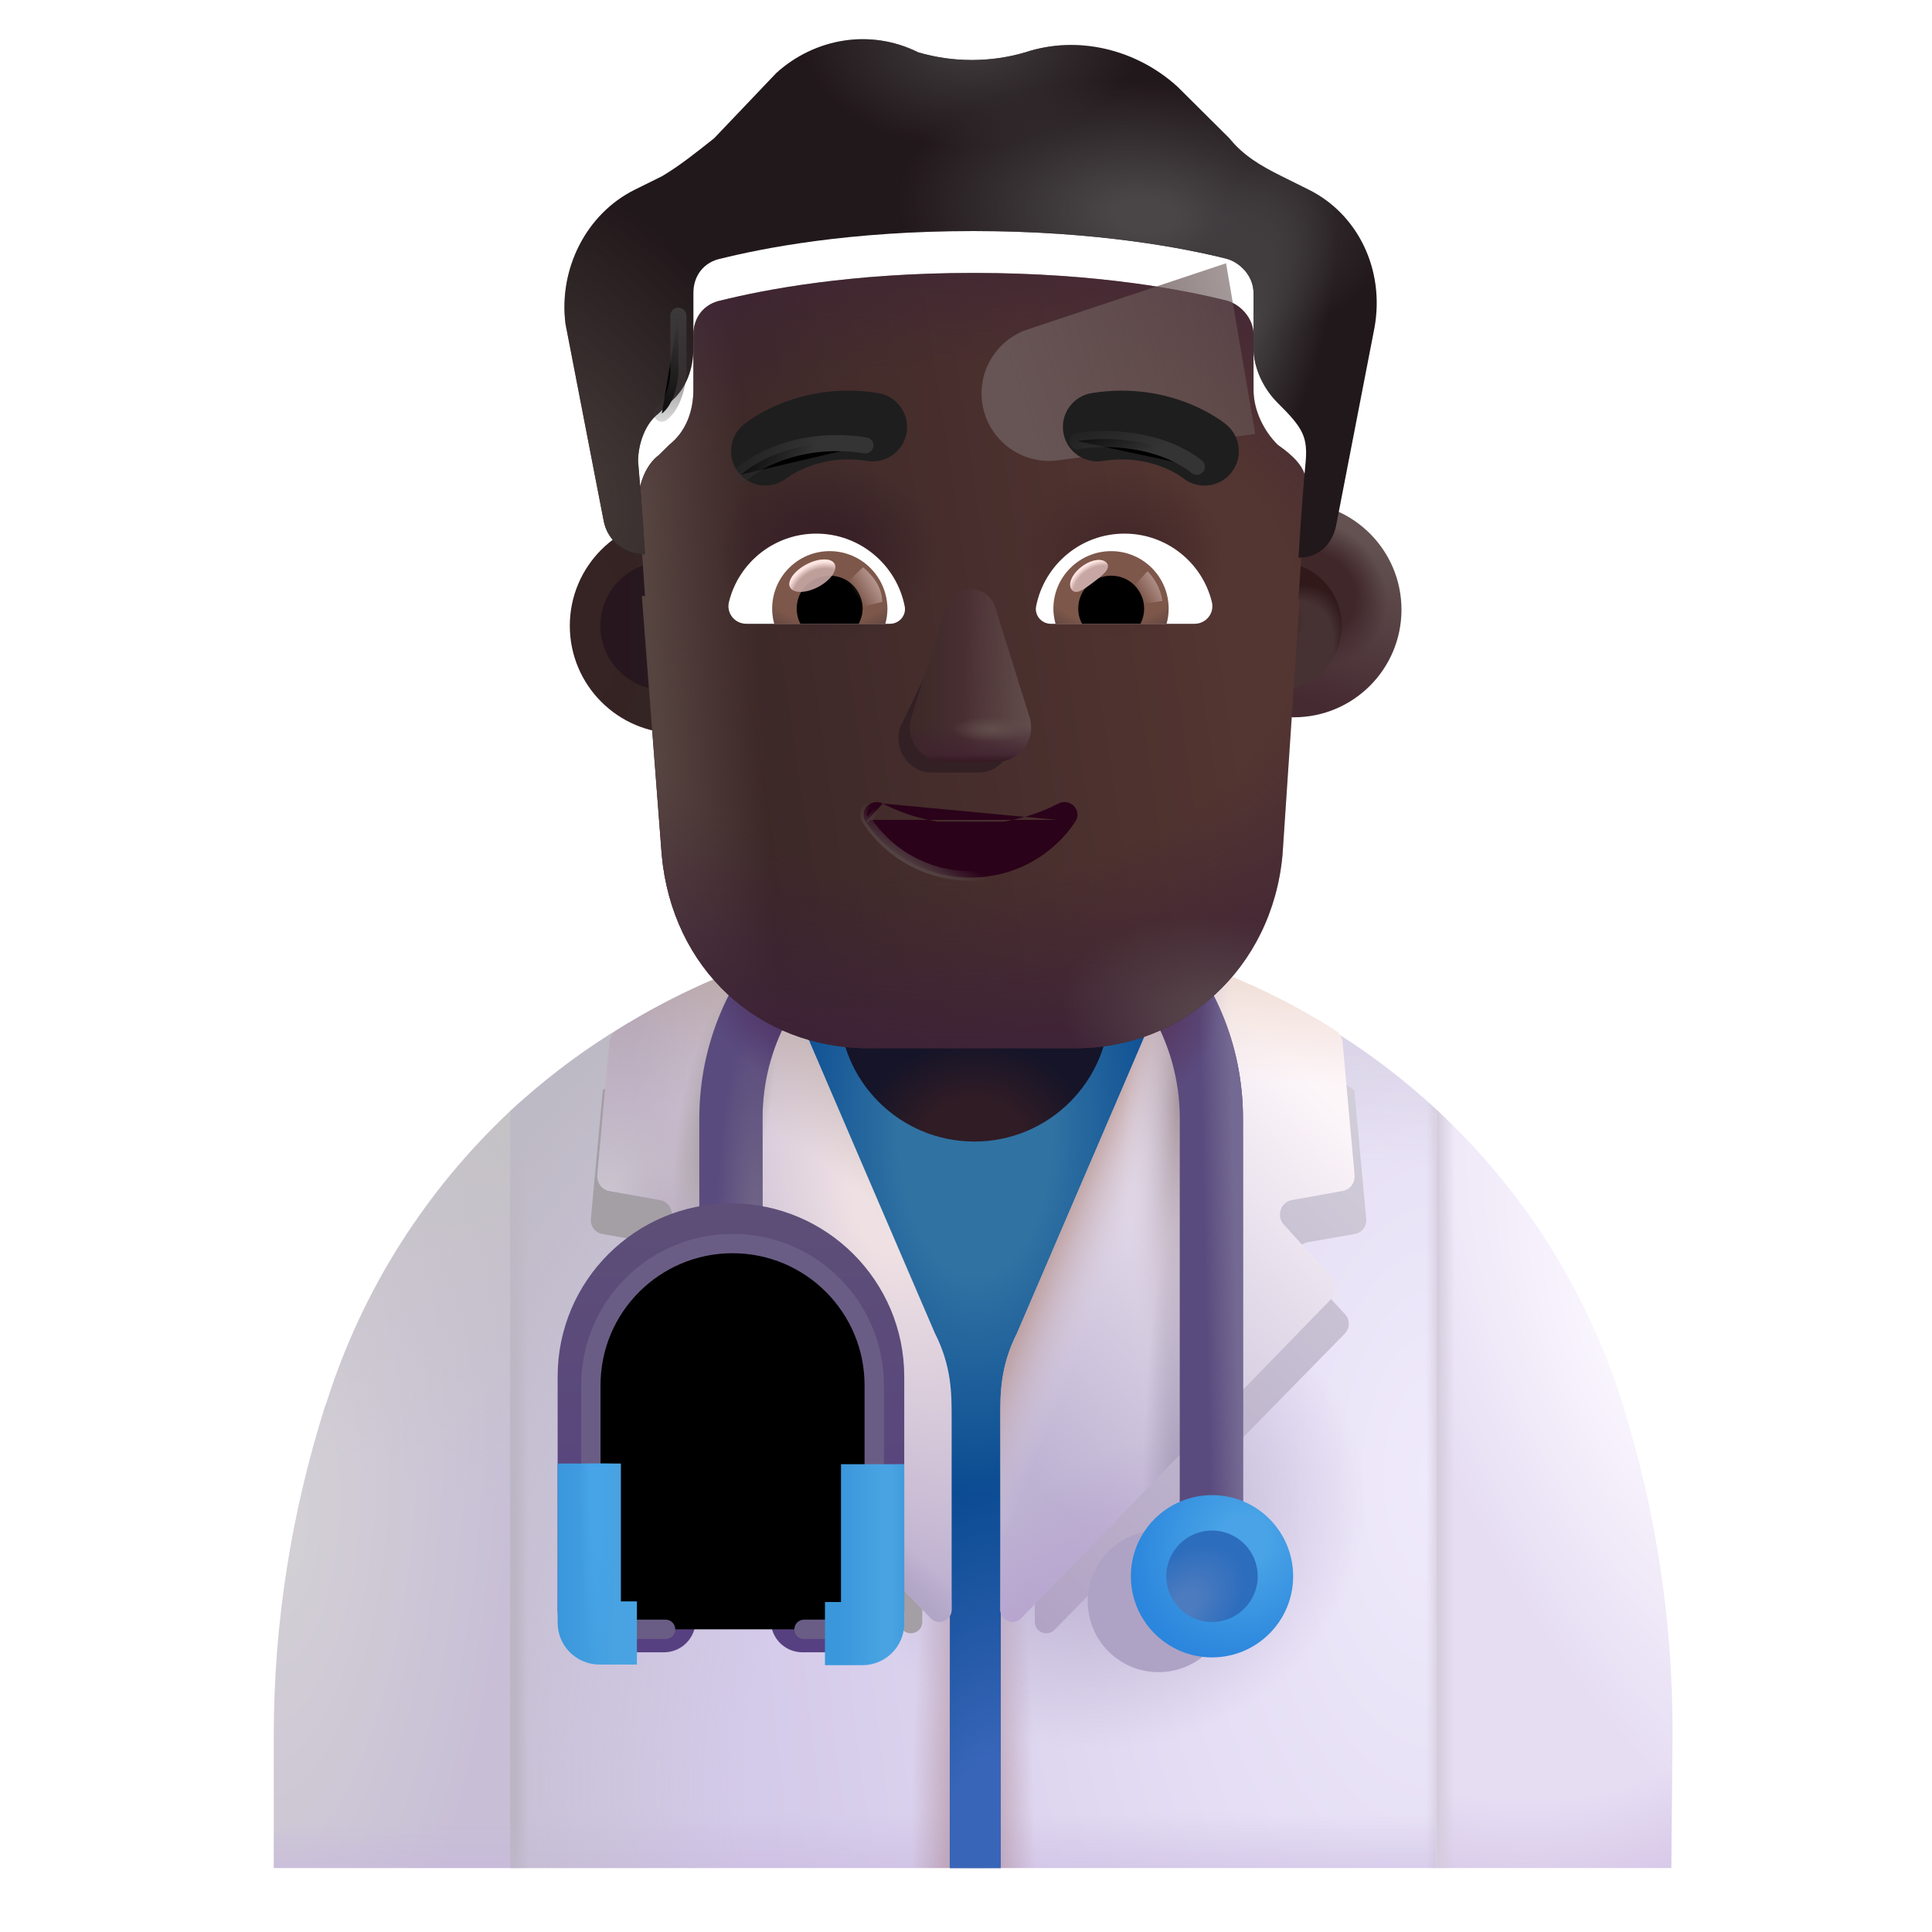 <svg viewBox="1 1 30 30" xmlns="http://www.w3.org/2000/svg">
<path d="M16.131 15.416C13.391 15.416 10.831 16.476 8.921 18.256V30.006H23.301V18.226C21.391 16.456 18.851 15.416 16.131 15.416Z" fill="url(#paint0_radial_3987_24146)"/>
<path d="M16.131 15.416C13.391 15.416 10.831 16.476 8.921 18.256V30.006H23.301V18.226C21.391 16.456 18.851 15.416 16.131 15.416Z" fill="url(#paint1_linear_3987_24146)"/>
<path d="M16.131 15.416C13.391 15.416 10.831 16.476 8.921 18.256V30.006H23.301V18.226C21.391 16.456 18.851 15.416 16.131 15.416Z" fill="url(#paint2_linear_3987_24146)"/>
<path d="M16.131 15.416C13.391 15.416 10.831 16.476 8.921 18.256V30.006H23.301V18.226C21.391 16.456 18.851 15.416 16.131 15.416Z" fill="url(#paint3_linear_3987_24146)"/>
<path d="M16.131 15.416C13.391 15.416 10.831 16.476 8.921 18.256V30.006H23.301V18.226C21.391 16.456 18.851 15.416 16.131 15.416Z" fill="url(#paint4_radial_3987_24146)"/>
<path d="M16.131 15.416C13.391 15.416 10.831 16.476 8.921 18.256V30.006H23.301V18.226C21.391 16.456 18.851 15.416 16.131 15.416Z" fill="url(#paint5_radial_3987_24146)"/>
<path d="M16.131 15.416C13.391 15.416 10.831 16.476 8.921 18.256V30.006H23.301V18.226C21.391 16.456 18.851 15.416 16.131 15.416Z" fill="url(#paint6_radial_3987_24146)"/>
<path d="M16.5 15.416C16.75 15.426 17.01 15.446 17.27 15.466C17.01 15.446 16.76 15.426 16.5 15.416Z" fill="url(#paint7_linear_3987_24146)"/>
<path d="M16.17 15.416C16.16 15.416 16.15 15.416 16.13 15.416C16.23 15.416 16.32 15.416 16.42 15.426C16.34 15.416 16.25 15.416 16.17 15.416Z" fill="url(#paint8_linear_3987_24146)"/>
<path d="M6.071 22.776L6.041 22.856C5.521 24.506 5.251 26.216 5.251 27.946V30.006H8.921V18.256C7.631 19.466 6.631 21.006 6.071 22.776Z" fill="url(#paint9_radial_3987_24146)"/>
<path d="M6.071 22.776L6.041 22.856C5.521 24.506 5.251 26.216 5.251 27.946V30.006H8.921V18.256C7.631 19.466 6.631 21.006 6.071 22.776Z" fill="url(#paint10_radial_3987_24146)"/>
<path d="M6.071 22.776L6.041 22.856C5.521 24.506 5.251 26.216 5.251 27.946V30.006H8.921V18.256C7.631 19.466 6.631 21.006 6.071 22.776Z" fill="url(#paint11_linear_3987_24146)"/>
<path d="M26.971 27.976C26.981 26.226 26.721 24.486 26.201 22.816C25.641 21.016 24.621 19.446 23.301 18.226V30.006H26.951L26.971 27.976Z" fill="url(#paint12_radial_3987_24146)"/>
<path d="M26.971 27.976C26.981 26.226 26.721 24.486 26.201 22.816C25.641 21.016 24.621 19.446 23.301 18.226V30.006H26.951L26.971 27.976Z" fill="url(#paint13_radial_3987_24146)"/>
<path d="M26.971 27.976C26.981 26.226 26.721 24.486 26.201 22.816C25.641 21.016 24.621 19.446 23.301 18.226V30.006H26.951L26.971 27.976Z" fill="url(#paint14_linear_3987_24146)"/>
<path d="M16.638 22.52C16.638 22.48 16.628 22.317 16.638 22.277L19.3 15.986C19.31 15.956 19.33 15.926 19.34 15.906C18.33 15.586 17.26 15.416 16.16 15.416C15.05 15.416 13.97 15.596 12.95 15.916C12.96 15.936 12.98 15.966 12.99 15.986L15.63 22.347C15.64 22.377 15.684 22.397 15.684 22.437L15.74 26.036H15.75V30.006H16.54V26.036L16.618 22.621L16.638 22.52Z" fill="url(#paint15_radial_3987_24146)"/>
<path d="M16.638 22.52C16.638 22.48 16.628 22.317 16.638 22.277L19.3 15.986C19.31 15.956 19.33 15.926 19.34 15.906C18.33 15.586 17.26 15.416 16.16 15.416C15.05 15.416 13.97 15.596 12.95 15.916C12.96 15.936 12.98 15.966 12.99 15.986L15.63 22.347C15.64 22.377 15.684 22.397 15.684 22.437L15.74 26.036H15.75V30.006H16.54V26.036L16.618 22.621L16.638 22.52Z" fill="url(#paint16_radial_3987_24146)"/>
<path d="M16.5 15.416C16.75 15.426 17.01 15.446 17.27 15.466C17.01 15.446 16.76 15.426 16.5 15.416Z" fill="url(#paint17_linear_3987_24146)"/>
<path d="M16.17 15.416C16.16 15.416 16.15 15.416 16.13 15.416C16.23 15.416 16.32 15.416 16.42 15.426C16.34 15.416 16.25 15.416 16.17 15.416Z" fill="url(#paint18_linear_3987_24146)"/>
<g filter="url(#filter0_f_3987_24146)">
<path d="M10.351 20.161L11.084 20.29C11.251 20.318 11.316 20.522 11.204 20.643L10.5 21.412C10.426 21.496 10.426 21.626 10.509 21.709L15.015 26.308C15.127 26.419 15.321 26.345 15.321 26.187V22.859C15.321 22.822 15.312 22.794 15.303 22.757L12.762 16.869C12.753 16.841 12.744 16.823 12.725 16.804C11.881 17.073 11.084 17.453 10.361 17.926L10.175 19.929C10.166 20.04 10.24 20.142 10.351 20.161Z" fill="#A49EA5"/>
</g>
<g filter="url(#filter1_f_3987_24146)">
<path d="M22.038 20.161L21.306 20.29C21.139 20.318 21.074 20.522 21.185 20.643L21.89 21.412C21.964 21.496 21.964 21.626 21.881 21.709L17.375 26.308C17.263 26.419 17.069 26.345 17.069 26.187V22.859C17.069 22.822 17.078 22.794 17.087 22.757L19.628 16.869C19.637 16.841 19.646 16.823 19.665 16.804C20.509 17.073 21.306 17.453 22.029 17.926L22.215 19.929C22.224 20.04 22.15 20.142 22.038 20.161Z" fill="url(#paint19_linear_3987_24146)"/>
</g>
<path d="M16.794 21.697C16.532 22.213 16.532 22.639 16.532 23.003V25.994C16.532 26.164 16.74 26.254 16.859 26.124L21.677 21.164C21.767 21.074 21.767 20.934 21.687 20.844L20.934 20.014C20.815 19.884 20.884 19.664 21.063 19.634L21.846 19.494C21.965 19.474 22.044 19.364 22.034 19.244L21.847 17.185C21.84 17.109 21.799 17.04 21.734 16.999C20.98 16.52 20.171 16.142 19.308 15.864C19.288 15.894 19.278 15.914 19.268 15.944L16.794 21.697Z" fill="url(#paint20_linear_3987_24146)"/>
<path d="M16.794 21.697C16.532 22.213 16.532 22.639 16.532 23.003V25.994C16.532 26.164 16.74 26.254 16.859 26.124L21.677 21.164C21.767 21.074 21.767 20.934 21.687 20.844L20.934 20.014C20.815 19.884 20.884 19.664 21.063 19.634L21.846 19.494C21.965 19.474 22.044 19.364 22.034 19.244L21.847 17.185C21.84 17.109 21.799 17.04 21.734 16.999C20.98 16.52 20.171 16.142 19.308 15.864C19.288 15.894 19.278 15.914 19.268 15.944L16.794 21.697Z" fill="url(#paint21_linear_3987_24146)"/>
<path d="M16.794 21.697C16.532 22.213 16.532 22.639 16.532 23.003V25.994C16.532 26.164 16.74 26.254 16.859 26.124L21.677 21.164C21.767 21.074 21.767 20.934 21.687 20.844L20.934 20.014C20.815 19.884 20.884 19.664 21.063 19.634L21.846 19.494C21.965 19.474 22.044 19.364 22.034 19.244L21.847 17.185C21.84 17.109 21.799 17.04 21.734 16.999C20.98 16.52 20.171 16.142 19.308 15.864C19.288 15.894 19.278 15.914 19.268 15.944L16.794 21.697Z" fill="url(#paint22_linear_3987_24146)"/>
<path d="M16.794 21.697C16.532 22.213 16.532 22.639 16.532 23.003V25.994C16.532 26.164 16.74 26.254 16.859 26.124L21.677 21.164C21.767 21.074 21.767 20.934 21.687 20.844L20.934 20.014C20.815 19.884 20.884 19.664 21.063 19.634L21.846 19.494C21.965 19.474 22.044 19.364 22.034 19.244L21.847 17.185C21.84 17.109 21.799 17.04 21.734 16.999C20.98 16.52 20.171 16.142 19.308 15.864C19.288 15.894 19.278 15.914 19.268 15.944L16.794 21.697Z" fill="url(#paint23_radial_3987_24146)"/>
<path d="M16.794 21.697C16.532 22.213 16.532 22.639 16.532 23.003V25.994C16.532 26.164 16.74 26.254 16.859 26.124L21.677 21.164C21.767 21.074 21.767 20.934 21.687 20.844L20.934 20.014C20.815 19.884 20.884 19.664 21.063 19.634L21.846 19.494C21.965 19.474 22.044 19.364 22.034 19.244L21.847 17.185C21.84 17.109 21.799 17.04 21.734 16.999C20.98 16.52 20.171 16.142 19.308 15.864C19.288 15.894 19.278 15.914 19.268 15.944L16.794 21.697Z" fill="url(#paint24_radial_3987_24146)"/>
<path d="M16.794 21.697C16.532 22.213 16.532 22.639 16.532 23.003V25.994C16.532 26.164 16.74 26.254 16.859 26.124L21.677 21.164C21.767 21.074 21.767 20.934 21.687 20.844L20.934 20.014C20.815 19.884 20.884 19.664 21.063 19.634L21.846 19.494C21.965 19.474 22.044 19.364 22.034 19.244L21.847 17.185C21.84 17.109 21.799 17.04 21.734 16.999C20.98 16.52 20.171 16.142 19.308 15.864C19.288 15.894 19.278 15.914 19.268 15.944L16.794 21.697Z" fill="url(#paint25_radial_3987_24146)"/>
<path d="M15.515 21.697C15.777 22.213 15.777 22.639 15.777 23.003V25.994C15.777 26.164 15.569 26.254 15.45 26.124L10.632 21.164C10.543 21.074 10.543 20.934 10.622 20.844L11.376 20.014C11.495 19.884 11.425 19.664 11.247 19.634L10.464 19.494C10.345 19.474 10.266 19.364 10.275 19.244L10.463 17.185C10.47 17.109 10.511 17.04 10.576 16.999C11.33 16.52 12.139 16.142 13.002 15.864C13.021 15.894 13.031 15.914 13.041 15.944L15.515 21.697Z" fill="url(#paint26_radial_3987_24146)"/>
<path d="M15.515 21.697C15.777 22.213 15.777 22.639 15.777 23.003V25.994C15.777 26.164 15.569 26.254 15.45 26.124L10.632 21.164C10.543 21.074 10.543 20.934 10.622 20.844L11.376 20.014C11.495 19.884 11.425 19.664 11.247 19.634L10.464 19.494C10.345 19.474 10.266 19.364 10.275 19.244L10.463 17.185C10.47 17.109 10.511 17.04 10.576 16.999C11.33 16.52 12.139 16.142 13.002 15.864C13.021 15.894 13.031 15.914 13.041 15.944L15.515 21.697Z" fill="url(#paint27_radial_3987_24146)"/>
<path d="M15.515 21.697C15.777 22.213 15.777 22.639 15.777 23.003V25.994C15.777 26.164 15.569 26.254 15.45 26.124L10.632 21.164C10.543 21.074 10.543 20.934 10.622 20.844L11.376 20.014C11.495 19.884 11.425 19.664 11.247 19.634L10.464 19.494C10.345 19.474 10.266 19.364 10.275 19.244L10.463 17.185C10.47 17.109 10.511 17.04 10.576 16.999C11.33 16.52 12.139 16.142 13.002 15.864C13.021 15.894 13.031 15.914 13.041 15.944L15.515 21.697Z" fill="url(#paint28_linear_3987_24146)"/>
<path d="M15.515 21.697C15.777 22.213 15.777 22.639 15.777 23.003V25.994C15.777 26.164 15.569 26.254 15.45 26.124L10.632 21.164C10.543 21.074 10.543 20.934 10.622 20.844L11.376 20.014C11.495 19.884 11.425 19.664 11.247 19.634L10.464 19.494C10.345 19.474 10.266 19.364 10.275 19.244L10.463 17.185C10.47 17.109 10.511 17.04 10.576 16.999C11.33 16.52 12.139 16.142 13.002 15.864C13.021 15.894 13.031 15.914 13.041 15.944L15.515 21.697Z" fill="url(#paint29_radial_3987_24146)"/>
<path d="M15.515 21.697C15.777 22.213 15.777 22.639 15.777 23.003V25.994C15.777 26.164 15.569 26.254 15.45 26.124L10.632 21.164C10.543 21.074 10.543 20.934 10.622 20.844L11.376 20.014C11.495 19.884 11.425 19.664 11.247 19.634L10.464 19.494C10.345 19.474 10.266 19.364 10.275 19.244L10.463 17.185C10.47 17.109 10.511 17.04 10.576 16.999C11.33 16.52 12.139 16.142 13.002 15.864C13.021 15.894 13.031 15.914 13.041 15.944L15.515 21.697Z" fill="url(#paint30_radial_3987_24146)"/>
<path d="M15.515 21.697C15.777 22.213 15.777 22.639 15.777 23.003V25.994C15.777 26.164 15.569 26.254 15.45 26.124L10.632 21.164C10.543 21.074 10.543 20.934 10.622 20.844L11.376 20.014C11.495 19.884 11.425 19.664 11.247 19.634L10.464 19.494C10.345 19.474 10.266 19.364 10.275 19.244L10.463 17.185C10.47 17.109 10.511 17.04 10.576 16.999C11.33 16.52 12.139 16.142 13.002 15.864C13.021 15.894 13.031 15.914 13.041 15.944L15.515 21.697Z" fill="url(#paint31_radial_3987_24146)"/>
<path d="M16.13 18.726C14.97 18.726 14.03 17.786 14.03 16.626V15.246H18.23V16.626C18.23 17.786 17.29 18.726 16.13 18.726Z" fill="url(#paint32_radial_3987_24146)"/>
<path fill-rule="evenodd" clip-rule="evenodd" d="M16.08 15.127C14.291 15.127 12.841 16.577 12.841 18.366V20.516H11.859V18.366C11.859 16.035 13.749 14.146 16.08 14.146C18.411 14.146 20.301 16.035 20.301 18.366V25.486H19.319V18.366C19.319 16.577 17.869 15.127 16.08 15.127Z" fill="#5A4B7E"/>
<path fill-rule="evenodd" clip-rule="evenodd" d="M16.08 15.127C14.291 15.127 12.841 16.577 12.841 18.366V20.516H11.859V18.366C11.859 16.035 13.749 14.146 16.08 14.146C18.411 14.146 20.301 16.035 20.301 18.366V25.486H19.319V18.366C19.319 16.577 17.869 15.127 16.08 15.127Z" fill="url(#paint33_linear_3987_24146)"/>
<path fill-rule="evenodd" clip-rule="evenodd" d="M16.08 15.127C14.291 15.127 12.841 16.577 12.841 18.366V20.516H11.859V18.366C11.859 16.035 13.749 14.146 16.08 14.146C18.411 14.146 20.301 16.035 20.301 18.366V25.486H19.319V18.366C19.319 16.577 17.869 15.127 16.08 15.127Z" fill="url(#paint34_radial_3987_24146)"/>
<path fill-rule="evenodd" clip-rule="evenodd" d="M16.08 15.127C14.291 15.127 12.841 16.577 12.841 18.366V20.516H11.859V18.366C11.859 16.035 13.749 14.146 16.08 14.146C18.411 14.146 20.301 16.035 20.301 18.366V25.486H19.319V18.366C19.319 16.577 17.869 15.127 16.08 15.127Z" fill="url(#paint35_radial_3987_24146)"/>
<path fill-rule="evenodd" clip-rule="evenodd" d="M16.08 15.127C14.291 15.127 12.841 16.577 12.841 18.366V20.516H11.859V18.366C11.859 16.035 13.749 14.146 16.08 14.146C18.411 14.146 20.301 16.035 20.301 18.366V25.486H19.319V18.366C19.319 16.577 17.869 15.127 16.08 15.127Z" fill="url(#paint36_radial_3987_24146)"/>
<g filter="url(#filter2_f_3987_24146)">
<path d="M18.989 26.965C19.597 26.965 20.089 26.473 20.089 25.866C20.089 25.258 19.597 24.766 18.989 24.766C18.382 24.766 17.89 25.258 17.89 25.866C17.89 26.473 18.382 26.965 18.989 26.965Z" fill="#AFA3C5"/>
</g>
<path d="M19.82 26.736C20.516 26.736 21.08 26.172 21.08 25.476C21.08 24.78 20.516 24.216 19.82 24.216C19.124 24.216 18.56 24.78 18.56 25.476C18.56 26.172 19.124 26.736 19.82 26.736Z" fill="url(#paint37_radial_3987_24146)"/>
<g filter="url(#filter3_i_3987_24146)">
<path d="M19.82 26.186C20.212 26.186 20.53 25.868 20.53 25.476C20.53 25.084 20.212 24.766 19.82 24.766C19.428 24.766 19.11 25.084 19.11 25.476C19.11 25.868 19.428 26.186 19.82 26.186Z" fill="url(#paint38_radial_3987_24146)"/>
</g>
<g filter="url(#filter4_i_3987_24146)">
<path fill-rule="evenodd" clip-rule="evenodd" d="M12.35 20.867C11.409 20.867 10.641 21.629 10.641 22.576V25.876H11.31C11.581 25.876 11.801 26.095 11.801 26.366C11.801 26.637 11.581 26.857 11.31 26.857H10.31C9.949 26.857 9.659 26.567 9.659 26.206V22.576C9.659 21.084 10.87 19.886 12.35 19.886C13.842 19.886 15.041 21.097 15.041 22.576V26.206C15.041 26.567 14.751 26.857 14.39 26.857H13.46C13.189 26.857 12.969 26.637 12.969 26.366C12.969 26.095 13.189 25.876 13.46 25.876H14.059V22.576C14.059 21.636 13.298 20.867 12.35 20.867Z" fill="url(#paint39_linear_3987_24146)"/>
</g>
<g filter="url(#filter5_f_3987_24146)">
<path d="M11.335 26.3H10.335C10.245 26.3 10.175 26.23 10.175 26.14V22.51C10.175 21.29 11.165 20.31 12.375 20.31C13.595 20.31 14.575 21.3 14.575 22.51V26.14C14.575 26.23 14.505 26.3 14.415 26.3H13.485" stroke="#6A5D85" stroke-width="0.3" stroke-miterlimit="10" stroke-linecap="round" stroke-linejoin="round"/>
</g>
<path fill-rule="evenodd" clip-rule="evenodd" d="M9.659 26.196V23.726H10.641V25.866H10.89V26.847H10.31C9.949 26.847 9.659 26.557 9.659 26.196Z" fill="url(#paint40_linear_3987_24146)"/>
<path fill-rule="evenodd" clip-rule="evenodd" d="M9.659 26.196V23.726H10.641V25.866H10.89V26.847H10.31C9.949 26.847 9.659 26.557 9.659 26.196Z" fill="url(#paint41_radial_3987_24146)"/>
<path fill-rule="evenodd" clip-rule="evenodd" d="M15.04 23.736V26.206C15.04 26.567 14.751 26.857 14.39 26.857H13.81V25.876H14.059V23.736H15.04Z" fill="url(#paint42_linear_3987_24146)"/>
<path fill-rule="evenodd" clip-rule="evenodd" d="M15.04 23.736V26.206C15.04 26.567 14.751 26.857 14.39 26.857H13.81V25.876H14.059V23.736H15.04Z" fill="url(#paint43_linear_3987_24146)"/>
<g filter="url(#filter6_i_3987_24146)">
<circle cx="11.319" cy="10.717" r="1.671" fill="url(#paint44_radial_3987_24146)"/>
</g>
<g filter="url(#filter7_f_3987_24146)">
<circle cx="11.319" cy="10.718" r="0.996" fill="url(#paint45_linear_3987_24146)"/>
</g>
<g filter="url(#filter8_i_3987_24146)">
<circle cx="20.841" cy="10.717" r="1.671" fill="url(#paint46_linear_3987_24146)"/>
<circle cx="20.841" cy="10.717" r="1.671" fill="url(#paint47_radial_3987_24146)"/>
</g>
<g filter="url(#filter9_f_3987_24146)">
<circle cx="20.841" cy="10.718" r="0.996" fill="#463133"/>
<circle cx="20.841" cy="10.718" r="0.996" fill="url(#paint48_radial_3987_24146)"/>
<circle cx="20.841" cy="10.718" r="0.996" fill="url(#paint49_radial_3987_24146)"/>
</g>
<g filter="url(#filter10_i_3987_24146)">
<path d="M10.967 10.104C10.983 10.105 10.999 10.106 11.016 10.106C11.016 10.106 10.962 9.252 10.908 8.665C10.908 8.398 11.016 8.077 11.23 7.917L11.392 7.757C11.66 7.544 11.767 7.223 11.767 6.903V6.049C11.767 5.782 11.928 5.568 12.197 5.515C12.841 5.355 14.183 5.088 16.116 5.088C18.049 5.088 19.391 5.355 20.036 5.515C20.25 5.568 20.465 5.782 20.465 6.049V6.903C20.465 7.223 20.626 7.544 20.841 7.757C21.344 8.109 21.312 8.303 21.27 8.718C21.217 9.252 21.163 10.159 21.163 10.159C21.169 10.159 21.175 10.159 21.181 10.159L20.915 14.121C20.755 15.893 19.362 17.127 17.702 17.127H14.488C12.774 17.127 11.436 15.893 11.275 14.121L10.967 10.104Z" fill="url(#paint50_linear_3987_24146)"/>
<path d="M10.967 10.104C10.983 10.105 10.999 10.106 11.016 10.106C11.016 10.106 10.962 9.252 10.908 8.665C10.908 8.398 11.016 8.077 11.23 7.917L11.392 7.757C11.66 7.544 11.767 7.223 11.767 6.903V6.049C11.767 5.782 11.928 5.568 12.197 5.515C12.841 5.355 14.183 5.088 16.116 5.088C18.049 5.088 19.391 5.355 20.036 5.515C20.25 5.568 20.465 5.782 20.465 6.049V6.903C20.465 7.223 20.626 7.544 20.841 7.757C21.344 8.109 21.312 8.303 21.27 8.718C21.217 9.252 21.163 10.159 21.163 10.159C21.169 10.159 21.175 10.159 21.181 10.159L20.915 14.121C20.755 15.893 19.362 17.127 17.702 17.127H14.488C12.774 17.127 11.436 15.893 11.275 14.121L10.967 10.104Z" fill="url(#paint51_linear_3987_24146)"/>
<path d="M10.967 10.104C10.983 10.105 10.999 10.106 11.016 10.106C11.016 10.106 10.962 9.252 10.908 8.665C10.908 8.398 11.016 8.077 11.23 7.917L11.392 7.757C11.66 7.544 11.767 7.223 11.767 6.903V6.049C11.767 5.782 11.928 5.568 12.197 5.515C12.841 5.355 14.183 5.088 16.116 5.088C18.049 5.088 19.391 5.355 20.036 5.515C20.25 5.568 20.465 5.782 20.465 6.049V6.903C20.465 7.223 20.626 7.544 20.841 7.757C21.344 8.109 21.312 8.303 21.27 8.718C21.217 9.252 21.163 10.159 21.163 10.159C21.169 10.159 21.175 10.159 21.181 10.159L20.915 14.121C20.755 15.893 19.362 17.127 17.702 17.127H14.488C12.774 17.127 11.436 15.893 11.275 14.121L10.967 10.104Z" fill="url(#paint52_radial_3987_24146)"/>
<path d="M10.967 10.104C10.983 10.105 10.999 10.106 11.016 10.106C11.016 10.106 10.962 9.252 10.908 8.665C10.908 8.398 11.016 8.077 11.23 7.917L11.392 7.757C11.66 7.544 11.767 7.223 11.767 6.903V6.049C11.767 5.782 11.928 5.568 12.197 5.515C12.841 5.355 14.183 5.088 16.116 5.088C18.049 5.088 19.391 5.355 20.036 5.515C20.25 5.568 20.465 5.782 20.465 6.049V6.903C20.465 7.223 20.626 7.544 20.841 7.757C21.344 8.109 21.312 8.303 21.27 8.718C21.217 9.252 21.163 10.159 21.163 10.159C21.169 10.159 21.175 10.159 21.181 10.159L20.915 14.121C20.755 15.893 19.362 17.127 17.702 17.127H14.488C12.774 17.127 11.436 15.893 11.275 14.121L10.967 10.104Z" fill="url(#paint53_radial_3987_24146)"/>
<path d="M10.967 10.104C10.983 10.105 10.999 10.106 11.016 10.106C11.016 10.106 10.962 9.252 10.908 8.665C10.908 8.398 11.016 8.077 11.23 7.917L11.392 7.757C11.66 7.544 11.767 7.223 11.767 6.903V6.049C11.767 5.782 11.928 5.568 12.197 5.515C12.841 5.355 14.183 5.088 16.116 5.088C18.049 5.088 19.391 5.355 20.036 5.515C20.25 5.568 20.465 5.782 20.465 6.049V6.903C20.465 7.223 20.626 7.544 20.841 7.757C21.344 8.109 21.312 8.303 21.27 8.718C21.217 9.252 21.163 10.159 21.163 10.159C21.169 10.159 21.175 10.159 21.181 10.159L20.915 14.121C20.755 15.893 19.362 17.127 17.702 17.127H14.488C12.774 17.127 11.436 15.893 11.275 14.121L10.967 10.104Z" fill="url(#paint54_radial_3987_24146)"/>
<path d="M10.967 10.104C10.983 10.105 10.999 10.106 11.016 10.106C11.016 10.106 10.962 9.252 10.908 8.665C10.908 8.398 11.016 8.077 11.23 7.917L11.392 7.757C11.66 7.544 11.767 7.223 11.767 6.903V6.049C11.767 5.782 11.928 5.568 12.197 5.515C12.841 5.355 14.183 5.088 16.116 5.088C18.049 5.088 19.391 5.355 20.036 5.515C20.25 5.568 20.465 5.782 20.465 6.049V6.903C20.465 7.223 20.626 7.544 20.841 7.757C21.344 8.109 21.312 8.303 21.27 8.718C21.217 9.252 21.163 10.159 21.163 10.159C21.169 10.159 21.175 10.159 21.181 10.159L20.915 14.121C20.755 15.893 19.362 17.127 17.702 17.127H14.488C12.774 17.127 11.436 15.893 11.275 14.121L10.967 10.104Z" fill="url(#paint55_radial_3987_24146)"/>
</g>
<g filter="url(#filter11_f_3987_24146)">
<path d="M20.038 5.088L16.958 6.115C16.434 6.29 16.135 6.842 16.276 7.376C16.411 7.887 16.905 8.218 17.429 8.148L20.491 7.738L20.038 5.088Z" fill="url(#paint56_linear_3987_24146)"/>
</g>
<g filter="url(#filter12_i_3987_24146)">
<path d="M20.895 4.234L21.324 4.447C22.076 4.821 22.505 5.675 22.344 6.583L21.754 9.626C21.701 9.94 21.493 10.152 21.181 10.159C21.175 10.159 21.169 10.159 21.163 10.159C21.163 10.159 21.217 9.252 21.27 8.718C21.314 8.285 21.238 8.152 20.841 7.757C20.626 7.544 20.465 7.223 20.465 6.903V6.049C20.465 5.782 20.25 5.568 20.036 5.515C19.391 5.355 18.049 5.088 16.116 5.088C14.183 5.088 12.841 5.355 12.197 5.515C11.928 5.568 11.767 5.782 11.767 6.049V6.903C11.767 7.223 11.66 7.544 11.391 7.757L11.23 7.917C11.016 8.078 10.908 8.398 10.908 8.665C10.962 9.252 11.016 10.106 11.016 10.106C10.999 10.106 10.983 10.106 10.966 10.104C10.666 10.084 10.422 9.876 10.371 9.572L9.781 6.529C9.673 5.675 10.103 4.821 10.854 4.447L11.284 4.234C11.553 4.074 11.821 3.86 12.089 3.647L13.056 2.632C13.646 2.099 14.505 1.938 15.257 2.312C15.794 2.472 16.385 2.472 16.922 2.312C17.727 2.045 18.64 2.259 19.284 2.846L20.089 3.647C20.304 3.914 20.573 4.074 20.895 4.234Z" fill="#21181B"/>
<path d="M20.895 4.234L21.324 4.447C22.076 4.821 22.505 5.675 22.344 6.583L21.754 9.626C21.701 9.94 21.493 10.152 21.181 10.159C21.175 10.159 21.169 10.159 21.163 10.159C21.163 10.159 21.217 9.252 21.27 8.718C21.314 8.285 21.238 8.152 20.841 7.757C20.626 7.544 20.465 7.223 20.465 6.903V6.049C20.465 5.782 20.25 5.568 20.036 5.515C19.391 5.355 18.049 5.088 16.116 5.088C14.183 5.088 12.841 5.355 12.197 5.515C11.928 5.568 11.767 5.782 11.767 6.049V6.903C11.767 7.223 11.66 7.544 11.391 7.757L11.23 7.917C11.016 8.078 10.908 8.398 10.908 8.665C10.962 9.252 11.016 10.106 11.016 10.106C10.999 10.106 10.983 10.106 10.966 10.104C10.666 10.084 10.422 9.876 10.371 9.572L9.781 6.529C9.673 5.675 10.103 4.821 10.854 4.447L11.284 4.234C11.553 4.074 11.821 3.86 12.089 3.647L13.056 2.632C13.646 2.099 14.505 1.938 15.257 2.312C15.794 2.472 16.385 2.472 16.922 2.312C17.727 2.045 18.64 2.259 19.284 2.846L20.089 3.647C20.304 3.914 20.573 4.074 20.895 4.234Z" fill="url(#paint57_radial_3987_24146)"/>
<path d="M20.895 4.234L21.324 4.447C22.076 4.821 22.505 5.675 22.344 6.583L21.754 9.626C21.701 9.94 21.493 10.152 21.181 10.159C21.175 10.159 21.169 10.159 21.163 10.159C21.163 10.159 21.217 9.252 21.27 8.718C21.314 8.285 21.238 8.152 20.841 7.757C20.626 7.544 20.465 7.223 20.465 6.903V6.049C20.465 5.782 20.25 5.568 20.036 5.515C19.391 5.355 18.049 5.088 16.116 5.088C14.183 5.088 12.841 5.355 12.197 5.515C11.928 5.568 11.767 5.782 11.767 6.049V6.903C11.767 7.223 11.66 7.544 11.391 7.757L11.23 7.917C11.016 8.078 10.908 8.398 10.908 8.665C10.962 9.252 11.016 10.106 11.016 10.106C10.999 10.106 10.983 10.106 10.966 10.104C10.666 10.084 10.422 9.876 10.371 9.572L9.781 6.529C9.673 5.675 10.103 4.821 10.854 4.447L11.284 4.234C11.553 4.074 11.821 3.86 12.089 3.647L13.056 2.632C13.646 2.099 14.505 1.938 15.257 2.312C15.794 2.472 16.385 2.472 16.922 2.312C17.727 2.045 18.64 2.259 19.284 2.846L20.089 3.647C20.304 3.914 20.573 4.074 20.895 4.234Z" fill="url(#paint58_radial_3987_24146)"/>
<path d="M20.895 4.234L21.324 4.447C22.076 4.821 22.505 5.675 22.344 6.583L21.754 9.626C21.701 9.94 21.493 10.152 21.181 10.159C21.175 10.159 21.169 10.159 21.163 10.159C21.163 10.159 21.217 9.252 21.27 8.718C21.314 8.285 21.238 8.152 20.841 7.757C20.626 7.544 20.465 7.223 20.465 6.903V6.049C20.465 5.782 20.25 5.568 20.036 5.515C19.391 5.355 18.049 5.088 16.116 5.088C14.183 5.088 12.841 5.355 12.197 5.515C11.928 5.568 11.767 5.782 11.767 6.049V6.903C11.767 7.223 11.66 7.544 11.391 7.757L11.23 7.917C11.016 8.078 10.908 8.398 10.908 8.665C10.962 9.252 11.016 10.106 11.016 10.106C10.999 10.106 10.983 10.106 10.966 10.104C10.666 10.084 10.422 9.876 10.371 9.572L9.781 6.529C9.673 5.675 10.103 4.821 10.854 4.447L11.284 4.234C11.553 4.074 11.821 3.86 12.089 3.647L13.056 2.632C13.646 2.099 14.505 1.938 15.257 2.312C15.794 2.472 16.385 2.472 16.922 2.312C17.727 2.045 18.64 2.259 19.284 2.846L20.089 3.647C20.304 3.914 20.573 4.074 20.895 4.234Z" fill="url(#paint59_radial_3987_24146)"/>
<path d="M20.895 4.234L21.324 4.447C22.076 4.821 22.505 5.675 22.344 6.583L21.754 9.626C21.701 9.94 21.493 10.152 21.181 10.159C21.175 10.159 21.169 10.159 21.163 10.159C21.163 10.159 21.217 9.252 21.27 8.718C21.314 8.285 21.238 8.152 20.841 7.757C20.626 7.544 20.465 7.223 20.465 6.903V6.049C20.465 5.782 20.25 5.568 20.036 5.515C19.391 5.355 18.049 5.088 16.116 5.088C14.183 5.088 12.841 5.355 12.197 5.515C11.928 5.568 11.767 5.782 11.767 6.049V6.903C11.767 7.223 11.66 7.544 11.391 7.757L11.23 7.917C11.016 8.078 10.908 8.398 10.908 8.665C10.962 9.252 11.016 10.106 11.016 10.106C10.999 10.106 10.983 10.106 10.966 10.104C10.666 10.084 10.422 9.876 10.371 9.572L9.781 6.529C9.673 5.675 10.103 4.821 10.854 4.447L11.284 4.234C11.553 4.074 11.821 3.86 12.089 3.647L13.056 2.632C13.646 2.099 14.505 1.938 15.257 2.312C15.794 2.472 16.385 2.472 16.922 2.312C17.727 2.045 18.64 2.259 19.284 2.846L20.089 3.647C20.304 3.914 20.573 4.074 20.895 4.234Z" fill="url(#paint60_radial_3987_24146)"/>
</g>
<g filter="url(#filter13_f_3987_24146)">
<path d="M15.796 10.595L14.975 12.296C14.873 12.646 15.117 12.996 15.463 12.996H16.201C16.547 12.996 16.791 12.641 16.689 12.296L16.191 10.595C16.084 10.218 15.908 10.218 15.796 10.595Z" fill="#332024"/>
</g>
<g filter="url(#filter14_f_3987_24146)">
<path d="M15.689 10.432L15.157 12.133C15.048 12.483 15.309 12.833 15.678 12.833H16.465C16.834 12.833 17.094 12.478 16.986 12.133L16.454 10.432C16.34 10.055 15.808 10.055 15.689 10.432Z" fill="#4B3034"/>
<path d="M15.689 10.432L15.157 12.133C15.048 12.483 15.309 12.833 15.678 12.833H16.465C16.834 12.833 17.094 12.478 16.986 12.133L16.454 10.432C16.34 10.055 15.808 10.055 15.689 10.432Z" fill="url(#paint61_linear_3987_24146)"/>
<path d="M15.689 10.432L15.157 12.133C15.048 12.483 15.309 12.833 15.678 12.833H16.465C16.834 12.833 17.094 12.478 16.986 12.133L16.454 10.432C16.34 10.055 15.808 10.055 15.689 10.432Z" fill="url(#paint62_linear_3987_24146)"/>
<path d="M15.689 10.432L15.157 12.133C15.048 12.483 15.309 12.833 15.678 12.833H16.465C16.834 12.833 17.094 12.478 16.986 12.133L16.454 10.432C16.34 10.055 15.808 10.055 15.689 10.432Z" fill="url(#paint63_linear_3987_24146)"/>
<path d="M15.689 10.432L15.157 12.133C15.048 12.483 15.309 12.833 15.678 12.833H16.465C16.834 12.833 17.094 12.478 16.986 12.133L16.454 10.432C16.34 10.055 15.808 10.055 15.689 10.432Z" fill="url(#paint64_radial_3987_24146)"/>
</g>
<path d="M15.689 10.432L15.157 12.133C15.048 12.483 15.309 12.833 15.678 12.833H16.465C16.834 12.833 17.094 12.478 16.986 12.133L16.454 10.432C16.34 10.055 15.808 10.055 15.689 10.432Z" fill="url(#paint65_linear_3987_24146)"/>
<path d="M14.708 13.477L14.708 13.477C15.102 13.683 15.571 13.8 16.071 13.8C16.576 13.8 17.041 13.683 17.434 13.477L17.435 13.477L17.435 13.477C17.525 13.431 17.62 13.458 17.676 13.517C17.734 13.576 17.755 13.672 17.697 13.758M14.708 13.477L17.656 13.731M14.708 13.477L14.707 13.477C14.617 13.431 14.522 13.46 14.466 13.519C14.409 13.579 14.387 13.674 14.445 13.759M14.708 13.477L14.487 13.731M17.697 13.758C17.697 13.758 17.697 13.758 17.697 13.759L17.656 13.731M17.697 13.758C17.697 13.758 17.697 13.758 17.697 13.758L17.656 13.731M17.697 13.758C17.353 14.28 16.754 14.627 16.071 14.627C15.389 14.627 14.79 14.28 14.445 13.759M17.656 13.731C17.32 14.239 16.736 14.577 16.071 14.577C15.406 14.577 14.822 14.239 14.487 13.731M14.445 13.759C14.445 13.759 14.445 13.759 14.446 13.759L14.487 13.731M14.445 13.759C14.445 13.759 14.445 13.758 14.445 13.758L14.487 13.731" fill="#2A0219" stroke="url(#paint66_linear_3987_24146)" stroke-width="0.1"/>
<g filter="url(#filter15_i_3987_24146)">
<path d="M19.794 7.995L19.793 7.994L19.791 7.993L19.787 7.989L19.775 7.979C19.765 7.972 19.753 7.963 19.739 7.952C19.709 7.931 19.67 7.903 19.62 7.872C19.52 7.809 19.379 7.732 19.2 7.661C18.84 7.519 18.327 7.404 17.706 7.503C17.414 7.549 17.215 7.822 17.261 8.113C17.307 8.405 17.581 8.604 17.872 8.558C18.27 8.495 18.589 8.568 18.807 8.654C18.916 8.698 19 8.744 19.053 8.777C19.079 8.794 19.097 8.807 19.107 8.814C19.111 8.817 19.114 8.819 19.115 8.82C19.342 9.005 19.675 8.973 19.863 8.748C20.052 8.521 20.021 8.184 19.794 7.995Z" fill="#1E1E1E"/>
</g>
<g filter="url(#filter16_i_3987_24146)">
<path d="M12.294 7.996L12.295 7.995L12.296 7.994L12.297 7.993L12.302 7.989L12.314 7.979C12.323 7.972 12.335 7.963 12.35 7.952C12.379 7.931 12.419 7.903 12.469 7.872C12.569 7.809 12.71 7.732 12.889 7.661C13.248 7.519 13.762 7.404 14.383 7.503C14.675 7.549 14.874 7.822 14.828 8.113C14.782 8.405 14.508 8.604 14.217 8.558C13.818 8.495 13.5 8.568 13.282 8.654C13.172 8.698 13.089 8.744 13.036 8.777C13.01 8.794 12.991 8.807 12.981 8.814C12.977 8.817 12.975 8.819 12.973 8.82C12.747 9.005 12.413 8.973 12.226 8.748C12.037 8.521 12.067 8.184 12.294 7.996Z" fill="#1E1E1E"/>
</g>
<path d="M18.461 9.286C19.115 9.286 19.667 9.736 19.817 10.345C19.862 10.52 19.728 10.686 19.549 10.686H17.316C17.174 10.686 17.061 10.556 17.089 10.414C17.215 9.773 17.779 9.286 18.461 9.286Z" fill="white"/>
<path d="M18.254 9.558C18.75 9.558 19.147 9.96 19.147 10.451C19.147 10.532 19.135 10.613 19.115 10.686H17.39C17.369 10.609 17.357 10.532 17.357 10.451C17.357 9.96 17.759 9.558 18.254 9.558Z" fill="url(#paint67_radial_3987_24146)"/>
<path d="M17.743 10.45C17.743 10.166 17.97 9.939 18.254 9.939C18.538 9.939 18.766 10.166 18.766 10.45C18.766 10.536 18.745 10.617 18.709 10.686H17.804C17.763 10.617 17.743 10.536 17.743 10.45Z" fill="black"/>
<g filter="url(#filter17_f_3987_24146)">
<path d="M18.189 9.747C18.252 9.832 18.119 9.935 17.968 10.049C17.817 10.162 17.705 10.241 17.641 10.156C17.577 10.071 17.648 9.91 17.8 9.797C17.951 9.684 18.125 9.662 18.189 9.747Z" fill="#C7A7A3"/>
<path d="M18.189 9.747C18.252 9.832 18.119 9.935 17.968 10.049C17.817 10.162 17.705 10.241 17.641 10.156C17.577 10.071 17.648 9.91 17.8 9.797C17.951 9.684 18.125 9.662 18.189 9.747Z" fill="url(#paint68_radial_3987_24146)"/>
</g>
<g filter="url(#filter18_f_3987_24146)">
<path d="M19.05 10.333C19.017 10.102 18.882 9.928 18.818 9.87L18.558 10.156L18.675 10.384L19.05 10.333Z" fill="url(#paint69_linear_3987_24146)"/>
</g>
<path d="M13.676 9.286C13.022 9.286 12.47 9.736 12.32 10.345C12.275 10.52 12.409 10.686 12.588 10.686H14.821C14.963 10.686 15.077 10.556 15.048 10.414C14.922 9.773 14.354 9.286 13.676 9.286Z" fill="white"/>
<path d="M13.883 9.558C13.388 9.558 12.99 9.96 12.99 10.451C12.99 10.532 13.002 10.613 13.022 10.686H14.748C14.768 10.609 14.78 10.532 14.78 10.451C14.776 9.96 14.378 9.558 13.883 9.558Z" fill="url(#paint70_radial_3987_24146)"/>
<path d="M14.395 10.45C14.395 10.166 14.167 9.939 13.883 9.939C13.599 9.939 13.371 10.166 13.371 10.45C13.371 10.536 13.392 10.617 13.428 10.686H14.334C14.37 10.617 14.395 10.536 14.395 10.45Z" fill="black"/>
<g filter="url(#filter19_f_3987_24146)">
<path d="M14.699 10.346C14.699 10.057 14.464 9.865 14.401 9.807L14.112 10.086L14.29 10.447L14.699 10.346Z" fill="url(#paint71_linear_3987_24146)"/>
</g>
<g filter="url(#filter20_f_3987_24146)">
<ellipse cx="13.614" cy="9.939" rx="0.39" ry="0.197" transform="rotate(-27.914 13.614 9.939)" fill="#C7A7A3" fill-opacity="0.9"/>
<ellipse cx="13.614" cy="9.939" rx="0.39" ry="0.197" transform="rotate(-27.914 13.614 9.939)" fill="url(#paint72_radial_3987_24146)"/>
</g>
<g filter="url(#filter21_f_3987_24146)">
<path d="M17.733 7.85C18.164 7.775 19.003 7.796 19.585 8.248" stroke="url(#paint73_linear_3987_24146)" stroke-width="0.25" stroke-linecap="round"/>
</g>
<g filter="url(#filter22_f_3987_24146)">
<path d="M12.509 8.369C12.836 8.08 13.552 7.775 14.438 7.916" stroke="url(#paint74_linear_3987_24146)" stroke-width="0.25" stroke-linecap="round"/>
</g>
<g filter="url(#filter23_f_3987_24146)">
<path d="M11.534 5.902V6.8C11.526 6.949 11.463 7.282 11.276 7.423" stroke="url(#paint75_linear_3987_24146)" stroke-width="0.25" stroke-linecap="round"/>
</g>
<defs>
<filter id="filter0_f_3987_24146" x="9.175" y="15.804" width="7.147" height="11.557" filterUnits="userSpaceOnUse" color-interpolation-filters="sRGB">
<feFlood flood-opacity="0" result="BackgroundImageFix"/>
<feBlend mode="normal" in="SourceGraphic" in2="BackgroundImageFix" result="shape"/>
<feGaussianBlur stdDeviation="0.5" result="effect1_foregroundBlur_3987_24146"/>
</filter>
<filter id="filter1_f_3987_24146" x="16.069" y="15.804" width="7.147" height="11.557" filterUnits="userSpaceOnUse" color-interpolation-filters="sRGB">
<feFlood flood-opacity="0" result="BackgroundImageFix"/>
<feBlend mode="normal" in="SourceGraphic" in2="BackgroundImageFix" result="shape"/>
<feGaussianBlur stdDeviation="0.5" result="effect1_foregroundBlur_3987_24146"/>
</filter>
<filter id="filter2_f_3987_24146" x="17.14" y="24.016" width="3.699" height="3.699" filterUnits="userSpaceOnUse" color-interpolation-filters="sRGB">
<feFlood flood-opacity="0" result="BackgroundImageFix"/>
<feBlend mode="normal" in="SourceGraphic" in2="BackgroundImageFix" result="shape"/>
<feGaussianBlur stdDeviation="0.375" result="effect1_foregroundBlur_3987_24146"/>
</filter>
<filter id="filter3_i_3987_24146" x="19.11" y="24.766" width="1.42" height="1.42" filterUnits="userSpaceOnUse" color-interpolation-filters="sRGB">
<feFlood flood-opacity="0" result="BackgroundImageFix"/>
<feBlend mode="normal" in="SourceGraphic" in2="BackgroundImageFix" result="shape"/>
<feColorMatrix in="SourceAlpha" type="matrix" values="0 0 0 0 0 0 0 0 0 0 0 0 0 0 0 0 0 0 127 0" result="hardAlpha"/>
<feOffset/>
<feGaussianBlur stdDeviation="0.1"/>
<feComposite in2="hardAlpha" operator="arithmetic" k2="-1" k3="1"/>
<feColorMatrix type="matrix" values="0 0 0 0 0.149 0 0 0 0 0.412 0 0 0 0 0.722 0 0 0 1 0"/>
<feBlend mode="normal" in2="shape" result="effect1_innerShadow_3987_24146"/>
</filter>
<filter id="filter4_i_3987_24146" x="9.659" y="19.686" width="5.381" height="7.171" filterUnits="userSpaceOnUse" color-interpolation-filters="sRGB">
<feFlood flood-opacity="0" result="BackgroundImageFix"/>
<feBlend mode="normal" in="SourceGraphic" in2="BackgroundImageFix" result="shape"/>
<feColorMatrix in="SourceAlpha" type="matrix" values="0 0 0 0 0 0 0 0 0 0 0 0 0 0 0 0 0 0 127 0" result="hardAlpha"/>
<feOffset dy="-0.2"/>
<feGaussianBlur stdDeviation="0.1"/>
<feComposite in2="hardAlpha" operator="arithmetic" k2="-1" k3="1"/>
<feColorMatrix type="matrix" values="0 0 0 0 0.333 0 0 0 0 0.239 0 0 0 0 0.502 0 0 0 1 0"/>
<feBlend mode="normal" in2="shape" result="effect1_innerShadow_3987_24146"/>
</filter>
<filter id="filter5_f_3987_24146" x="9.725" y="19.86" width="5.3" height="6.89" filterUnits="userSpaceOnUse" color-interpolation-filters="sRGB">
<feFlood flood-opacity="0" result="BackgroundImageFix"/>
<feBlend mode="normal" in="SourceGraphic" in2="BackgroundImageFix" result="shape"/>
<feGaussianBlur stdDeviation="0.15" result="effect1_foregroundBlur_3987_24146"/>
</filter>
<filter id="filter6_i_3987_24146" x="9.648" y="9.046" width="3.542" height="3.342" filterUnits="userSpaceOnUse" color-interpolation-filters="sRGB">
<feFlood flood-opacity="0" result="BackgroundImageFix"/>
<feBlend mode="normal" in="SourceGraphic" in2="BackgroundImageFix" result="shape"/>
<feColorMatrix in="SourceAlpha" type="matrix" values="0 0 0 0 0 0 0 0 0 0 0 0 0 0 0 0 0 0 127 0" result="hardAlpha"/>
<feOffset dx="0.2"/>
<feGaussianBlur stdDeviation="0.15"/>
<feComposite in2="hardAlpha" operator="arithmetic" k2="-1" k3="1"/>
<feColorMatrix type="matrix" values="0 0 0 0 0.341 0 0 0 0 0.271 0 0 0 0 0.255 0 0 0 1 0"/>
<feBlend mode="normal" in2="shape" result="effect1_innerShadow_3987_24146"/>
</filter>
<filter id="filter7_f_3987_24146" x="9.823" y="9.222" width="2.992" height="2.992" filterUnits="userSpaceOnUse" color-interpolation-filters="sRGB">
<feFlood flood-opacity="0" result="BackgroundImageFix"/>
<feBlend mode="normal" in="SourceGraphic" in2="BackgroundImageFix" result="shape"/>
<feGaussianBlur stdDeviation="0.25" result="effect1_foregroundBlur_3987_24146"/>
</filter>
<filter id="filter8_i_3987_24146" x="19.17" y="8.796" width="3.592" height="3.592" filterUnits="userSpaceOnUse" color-interpolation-filters="sRGB">
<feFlood flood-opacity="0" result="BackgroundImageFix"/>
<feBlend mode="normal" in="SourceGraphic" in2="BackgroundImageFix" result="shape"/>
<feColorMatrix in="SourceAlpha" type="matrix" values="0 0 0 0 0 0 0 0 0 0 0 0 0 0 0 0 0 0 127 0" result="hardAlpha"/>
<feOffset dx="0.25" dy="-0.25"/>
<feGaussianBlur stdDeviation="0.25"/>
<feComposite in2="hardAlpha" operator="arithmetic" k2="-1" k3="1"/>
<feColorMatrix type="matrix" values="0 0 0 0 0.243 0 0 0 0 0.141 0 0 0 0 0.224 0 0 0 1 0"/>
<feBlend mode="normal" in2="shape" result="effect1_innerShadow_3987_24146"/>
</filter>
<filter id="filter9_f_3987_24146" x="19.345" y="9.222" width="2.992" height="2.992" filterUnits="userSpaceOnUse" color-interpolation-filters="sRGB">
<feFlood flood-opacity="0" result="BackgroundImageFix"/>
<feBlend mode="normal" in="SourceGraphic" in2="BackgroundImageFix" result="shape"/>
<feGaussianBlur stdDeviation="0.25" result="effect1_foregroundBlur_3987_24146"/>
</filter>
<filter id="filter10_i_3987_24146" x="10.908" y="5.088" width="10.383" height="12.189" filterUnits="userSpaceOnUse" color-interpolation-filters="sRGB">
<feFlood flood-opacity="0" result="BackgroundImageFix"/>
<feBlend mode="normal" in="SourceGraphic" in2="BackgroundImageFix" result="shape"/>
<feColorMatrix in="SourceAlpha" type="matrix" values="0 0 0 0 0 0 0 0 0 0 0 0 0 0 0 0 0 0 127 0" result="hardAlpha"/>
<feOffset dy="0.15"/>
<feGaussianBlur stdDeviation="0.125"/>
<feComposite in2="hardAlpha" operator="arithmetic" k2="-1" k3="1"/>
<feColorMatrix type="matrix" values="0 0 0 0 0.11 0 0 0 0 0.051 0 0 0 0 0.051 0 0 0 1 0"/>
<feBlend mode="normal" in2="shape" result="effect1_innerShadow_3987_24146"/>
</filter>
<filter id="filter11_f_3987_24146" x="15.241" y="4.088" width="6.25" height="5.07" filterUnits="userSpaceOnUse" color-interpolation-filters="sRGB">
<feFlood flood-opacity="0" result="BackgroundImageFix"/>
<feBlend mode="normal" in="SourceGraphic" in2="BackgroundImageFix" result="shape"/>
<feGaussianBlur stdDeviation="0.5" result="effect1_foregroundBlur_3987_24146"/>
</filter>
<filter id="filter12_i_3987_24146" x="9.764" y="1.608" width="12.614" height="8.551" filterUnits="userSpaceOnUse" color-interpolation-filters="sRGB">
<feFlood flood-opacity="0" result="BackgroundImageFix"/>
<feBlend mode="normal" in="SourceGraphic" in2="BackgroundImageFix" result="shape"/>
<feColorMatrix in="SourceAlpha" type="matrix" values="0 0 0 0 0 0 0 0 0 0 0 0 0 0 0 0 0 0 127 0" result="hardAlpha"/>
<feOffset dy="-0.5"/>
<feGaussianBlur stdDeviation="0.375"/>
<feComposite in2="hardAlpha" operator="arithmetic" k2="-1" k3="1"/>
<feColorMatrix type="matrix" values="0 0 0 0 0.039 0 0 0 0 0.008 0 0 0 0 0.02 0 0 0 1 0"/>
<feBlend mode="normal" in2="shape" result="effect1_innerShadow_3987_24146"/>
</filter>
<filter id="filter13_f_3987_24146" x="14.201" y="9.562" width="3.262" height="4.184" filterUnits="userSpaceOnUse" color-interpolation-filters="sRGB">
<feFlood flood-opacity="0" result="BackgroundImageFix"/>
<feBlend mode="normal" in="SourceGraphic" in2="BackgroundImageFix" result="shape"/>
<feGaussianBlur stdDeviation="0.375" result="effect1_foregroundBlur_3987_24146"/>
</filter>
<filter id="filter14_f_3987_24146" x="14.882" y="9.899" width="2.379" height="3.184" filterUnits="userSpaceOnUse" color-interpolation-filters="sRGB">
<feFlood flood-opacity="0" result="BackgroundImageFix"/>
<feBlend mode="normal" in="SourceGraphic" in2="BackgroundImageFix" result="shape"/>
<feGaussianBlur stdDeviation="0.125" result="effect1_foregroundBlur_3987_24146"/>
</filter>
<filter id="filter15_i_3987_24146" x="17.255" y="7.066" width="2.982" height="1.874" filterUnits="userSpaceOnUse" color-interpolation-filters="sRGB">
<feFlood flood-opacity="0" result="BackgroundImageFix"/>
<feBlend mode="normal" in="SourceGraphic" in2="BackgroundImageFix" result="shape"/>
<feColorMatrix in="SourceAlpha" type="matrix" values="0 0 0 0 0 0 0 0 0 0 0 0 0 0 0 0 0 0 127 0" result="hardAlpha"/>
<feOffset dx="0.25" dy="-0.4"/>
<feGaussianBlur stdDeviation="0.3"/>
<feComposite in2="hardAlpha" operator="arithmetic" k2="-1" k3="1"/>
<feColorMatrix type="matrix" values="0 0 0 0 0.043 0 0 0 0 0.02 0 0 0 0 0.027 0 0 0 1 0"/>
<feBlend mode="normal" in2="shape" result="effect1_innerShadow_3987_24146"/>
</filter>
<filter id="filter16_i_3987_24146" x="12.102" y="7.066" width="2.982" height="1.874" filterUnits="userSpaceOnUse" color-interpolation-filters="sRGB">
<feFlood flood-opacity="0" result="BackgroundImageFix"/>
<feBlend mode="normal" in="SourceGraphic" in2="BackgroundImageFix" result="shape"/>
<feColorMatrix in="SourceAlpha" type="matrix" values="0 0 0 0 0 0 0 0 0 0 0 0 0 0 0 0 0 0 127 0" result="hardAlpha"/>
<feOffset dx="0.25" dy="-0.4"/>
<feGaussianBlur stdDeviation="0.3"/>
<feComposite in2="hardAlpha" operator="arithmetic" k2="-1" k3="1"/>
<feColorMatrix type="matrix" values="0 0 0 0 0.043 0 0 0 0 0.02 0 0 0 0 0.027 0 0 0 1 0"/>
<feBlend mode="normal" in2="shape" result="effect1_innerShadow_3987_24146"/>
</filter>
<filter id="filter17_f_3987_24146" x="17.518" y="9.595" width="0.787" height="0.697" filterUnits="userSpaceOnUse" color-interpolation-filters="sRGB">
<feFlood flood-opacity="0" result="BackgroundImageFix"/>
<feBlend mode="normal" in="SourceGraphic" in2="BackgroundImageFix" result="shape"/>
<feGaussianBlur stdDeviation="0.05" result="effect1_foregroundBlur_3987_24146"/>
</filter>
<filter id="filter18_f_3987_24146" x="18.358" y="9.67" width="0.892" height="0.914" filterUnits="userSpaceOnUse" color-interpolation-filters="sRGB">
<feFlood flood-opacity="0" result="BackgroundImageFix"/>
<feBlend mode="normal" in="SourceGraphic" in2="BackgroundImageFix" result="shape"/>
<feGaussianBlur stdDeviation="0.1" result="effect1_foregroundBlur_3987_24146"/>
</filter>
<filter id="filter19_f_3987_24146" x="13.912" y="9.607" width="0.987" height="1.041" filterUnits="userSpaceOnUse" color-interpolation-filters="sRGB">
<feFlood flood-opacity="0" result="BackgroundImageFix"/>
<feBlend mode="normal" in="SourceGraphic" in2="BackgroundImageFix" result="shape"/>
<feGaussianBlur stdDeviation="0.1" result="effect1_foregroundBlur_3987_24146"/>
</filter>
<filter id="filter20_f_3987_24146" x="13.157" y="9.587" width="0.914" height="0.705" filterUnits="userSpaceOnUse" color-interpolation-filters="sRGB">
<feFlood flood-opacity="0" result="BackgroundImageFix"/>
<feBlend mode="normal" in="SourceGraphic" in2="BackgroundImageFix" result="shape"/>
<feGaussianBlur stdDeviation="0.05" result="effect1_foregroundBlur_3987_24146"/>
</filter>
<filter id="filter21_f_3987_24146" x="17.308" y="7.392" width="2.701" height="1.282" filterUnits="userSpaceOnUse" color-interpolation-filters="sRGB">
<feFlood flood-opacity="0" result="BackgroundImageFix"/>
<feBlend mode="normal" in="SourceGraphic" in2="BackgroundImageFix" result="shape"/>
<feGaussianBlur stdDeviation="0.15" result="effect1_foregroundBlur_3987_24146"/>
</filter>
<filter id="filter22_f_3987_24146" x="12.084" y="7.455" width="2.779" height="1.339" filterUnits="userSpaceOnUse" color-interpolation-filters="sRGB">
<feFlood flood-opacity="0" result="BackgroundImageFix"/>
<feBlend mode="normal" in="SourceGraphic" in2="BackgroundImageFix" result="shape"/>
<feGaussianBlur stdDeviation="0.15" result="effect1_foregroundBlur_3987_24146"/>
</filter>
<filter id="filter23_f_3987_24146" x="10.901" y="5.527" width="1.008" height="2.271" filterUnits="userSpaceOnUse" color-interpolation-filters="sRGB">
<feFlood flood-opacity="0" result="BackgroundImageFix"/>
<feBlend mode="normal" in="SourceGraphic" in2="BackgroundImageFix" result="shape"/>
<feGaussianBlur stdDeviation="0.125" result="effect1_foregroundBlur_3987_24146"/>
</filter>
<radialGradient id="paint0_radial_3987_24146" cx="0" cy="0" r="1" gradientUnits="userSpaceOnUse" gradientTransform="translate(23.34 23.937) rotate(180) scale(10.8 20.692)">
<stop stop-color="#EFEAFB"/>
<stop offset="1" stop-color="#D4CAE9"/>
</radialGradient>
<linearGradient id="paint1_linear_3987_24146" x1="23.454" y1="24.617" x2="23.142" y2="24.617" gradientUnits="userSpaceOnUse">
<stop offset="0.225" stop-color="#D4CCDC"/>
<stop offset="1" stop-color="#D4CCDC" stop-opacity="0"/>
</linearGradient>
<linearGradient id="paint2_linear_3987_24146" x1="8.876" y1="24.617" x2="9.212" y2="24.617" gradientUnits="userSpaceOnUse">
<stop offset="0.383" stop-color="#B7AFC3"/>
<stop offset="1" stop-color="#B7AFC3" stop-opacity="0"/>
</linearGradient>
<linearGradient id="paint3_linear_3987_24146" x1="16.321" y1="30.968" x2="16.321" y2="29.156" gradientUnits="userSpaceOnUse">
<stop stop-color="#C8B7DE"/>
<stop offset="1" stop-color="#C8B7DE" stop-opacity="0"/>
</linearGradient>
<radialGradient id="paint4_radial_3987_24146" cx="0" cy="0" r="1" gradientUnits="userSpaceOnUse" gradientTransform="translate(22.227 28.812) rotate(-121.204) scale(16.587 16.349)">
<stop offset="0.587" stop-color="#BEBAC5" stop-opacity="0"/>
<stop offset="1" stop-color="#BEBAC5"/>
</radialGradient>
<radialGradient id="paint5_radial_3987_24146" cx="0" cy="0" r="1" gradientUnits="userSpaceOnUse" gradientTransform="translate(18.196 24.5) rotate(77.152) scale(3.654 4.043)">
<stop stop-color="#B2A6C7"/>
<stop offset="1" stop-color="#B2A6C7" stop-opacity="0"/>
</radialGradient>
<radialGradient id="paint6_radial_3987_24146" cx="0" cy="0" r="1" gradientUnits="userSpaceOnUse" gradientTransform="translate(16.111 30.006) rotate(-90) scale(7.975 0.96)">
<stop stop-color="#B1909E"/>
<stop offset="1" stop-color="#B1909E" stop-opacity="0"/>
</radialGradient>
<linearGradient id="paint7_linear_3987_24146" x1="8.96" y1="15.446" x2="23.336" y2="15.446" gradientUnits="userSpaceOnUse">
<stop offset="0.006" stop-color="#CCCCCC"/>
<stop offset="1" stop-color="#E6E6E6"/>
</linearGradient>
<linearGradient id="paint8_linear_3987_24146" x1="8.96" y1="15.415" x2="23.336" y2="15.415" gradientUnits="userSpaceOnUse">
<stop offset="0.006" stop-color="#CCCCCC"/>
<stop offset="1" stop-color="#E6E6E6"/>
</linearGradient>
<radialGradient id="paint9_radial_3987_24146" cx="0" cy="0" r="1" gradientUnits="userSpaceOnUse" gradientTransform="translate(5.477 24.719) rotate(5.185) scale(3.458 9.6)">
<stop stop-color="#D3D0D5"/>
<stop offset="1" stop-color="#C8BFD6"/>
</radialGradient>
<radialGradient id="paint10_radial_3987_24146" cx="0" cy="0" r="1" gradientUnits="userSpaceOnUse" gradientTransform="translate(9.634 17.781) rotate(107.994) scale(6.677 7.477)">
<stop stop-color="#C4C3C3"/>
<stop offset="1" stop-color="#C4C3C3" stop-opacity="0"/>
</radialGradient>
<linearGradient id="paint11_linear_3987_24146" x1="7.14" y1="30.782" x2="7.14" y2="29.322" gradientUnits="userSpaceOnUse">
<stop stop-color="#C8B7DE"/>
<stop offset="1" stop-color="#C8B7DE" stop-opacity="0"/>
</linearGradient>
<radialGradient id="paint12_radial_3987_24146" cx="0" cy="0" r="1" gradientUnits="userSpaceOnUse" gradientTransform="translate(26.376 21.969) rotate(155.425) scale(3.381 8.944)">
<stop stop-color="#FCF9FF"/>
<stop offset="1" stop-color="#E6DDF3"/>
</radialGradient>
<radialGradient id="paint13_radial_3987_24146" cx="0" cy="0" r="1" gradientUnits="userSpaceOnUse" gradientTransform="translate(24.689 20.344) rotate(90) scale(11 8.464)">
<stop offset="0.781" stop-color="#D1C0E3" stop-opacity="0"/>
<stop offset="0.974" stop-color="#D1C0E3"/>
</radialGradient>
<linearGradient id="paint14_linear_3987_24146" x1="22.811" y1="25.655" x2="23.59" y2="25.655" gradientUnits="userSpaceOnUse">
<stop offset="0.643" stop-color="#D4CCDC"/>
<stop offset="1" stop-color="#D4CCDC" stop-opacity="0"/>
</linearGradient>
<radialGradient id="paint15_radial_3987_24146" cx="0" cy="0" r="1" gradientUnits="userSpaceOnUse" gradientTransform="translate(16.145 18.562) rotate(90) scale(5.656 3.011)">
<stop offset="0.398" stop-color="#3072A2"/>
<stop offset="1" stop-color="#0A4B92"/>
</radialGradient>
<radialGradient id="paint16_radial_3987_24146" cx="0" cy="0" r="1" gradientUnits="userSpaceOnUse" gradientTransform="translate(16.509 30.5) rotate(-90) scale(6.531 2.861)">
<stop offset="0.344" stop-color="#3865B8"/>
<stop offset="1" stop-color="#3865B8" stop-opacity="0"/>
</radialGradient>
<linearGradient id="paint17_linear_3987_24146" x1="8.96" y1="15.446" x2="23.336" y2="15.446" gradientUnits="userSpaceOnUse">
<stop offset="0.006" stop-color="#CCCCCC"/>
<stop offset="1" stop-color="#E6E6E6"/>
</linearGradient>
<linearGradient id="paint18_linear_3987_24146" x1="8.96" y1="15.415" x2="23.336" y2="15.415" gradientUnits="userSpaceOnUse">
<stop offset="0.006" stop-color="#CCCCCC"/>
<stop offset="1" stop-color="#E6E6E6"/>
</linearGradient>
<linearGradient id="paint19_linear_3987_24146" x1="16.321" y1="27" x2="23.946" y2="19.406" gradientUnits="userSpaceOnUse">
<stop stop-color="#AD9EC2"/>
<stop offset="1" stop-color="#D3CFDA"/>
</linearGradient>
<linearGradient id="paint20_linear_3987_24146" x1="22.035" y1="18.395" x2="16.92" y2="23.914" gradientUnits="userSpaceOnUse">
<stop stop-color="#FDF6F9"/>
<stop offset="1" stop-color="#BDB2D2"/>
</linearGradient>
<linearGradient id="paint21_linear_3987_24146" x1="20.189" y1="15.677" x2="20.032" y2="17.739" gradientUnits="userSpaceOnUse">
<stop stop-color="#EDD8CE"/>
<stop offset="1" stop-color="#EDD8CE" stop-opacity="0"/>
</linearGradient>
<linearGradient id="paint22_linear_3987_24146" x1="17.727" y1="18.922" x2="18.884" y2="19.406" gradientUnits="userSpaceOnUse">
<stop stop-color="#B49089"/>
<stop offset="1" stop-color="#DED4E6" stop-opacity="0"/>
</linearGradient>
<radialGradient id="paint23_radial_3987_24146" cx="0" cy="0" r="1" gradientUnits="userSpaceOnUse" gradientTransform="translate(19.284 18.125) rotate(90) scale(6.188 0.846)">
<stop stop-color="#AA98A1"/>
<stop offset="1" stop-color="#DAD1E4" stop-opacity="0"/>
</radialGradient>
<radialGradient id="paint24_radial_3987_24146" cx="0" cy="0" r="1" gradientUnits="userSpaceOnUse" gradientTransform="translate(16.591 26.567) rotate(-48.58) scale(4.069 1.39)">
<stop stop-color="#B7A3CF"/>
<stop offset="1" stop-color="#B7A3CF" stop-opacity="0"/>
</radialGradient>
<radialGradient id="paint25_radial_3987_24146" cx="0" cy="0" r="1" gradientUnits="userSpaceOnUse" gradientTransform="translate(19.284 24.875) rotate(-90) scale(4.844 0.553)">
<stop stop-color="#A298B4"/>
<stop offset="1" stop-color="#A298B4" stop-opacity="0"/>
</radialGradient>
<radialGradient id="paint26_radial_3987_24146" cx="0" cy="0" r="1" gradientUnits="userSpaceOnUse" gradientTransform="translate(14.634 19.844) rotate(158.705) scale(3.253 6.388)">
<stop offset="0.088" stop-color="#EFE1E3"/>
<stop offset="1" stop-color="#BDB0D0"/>
</radialGradient>
<radialGradient id="paint27_radial_3987_24146" cx="0" cy="0" r="1" gradientUnits="userSpaceOnUse" gradientTransform="translate(10.275 24.929) rotate(-69.763) scale(10.006 8.123)">
<stop offset="0.691" stop-color="#B3A299" stop-opacity="0"/>
<stop offset="1" stop-color="#B3A299"/>
</radialGradient>
<linearGradient id="paint28_linear_3987_24146" x1="12.415" y1="23.219" x2="12.743" y2="22.859" gradientUnits="userSpaceOnUse">
<stop stop-color="#B2A6C6"/>
<stop offset="1" stop-color="#B2A6C6" stop-opacity="0"/>
</linearGradient>
<radialGradient id="paint29_radial_3987_24146" cx="0" cy="0" r="1" gradientUnits="userSpaceOnUse" gradientTransform="translate(10.446 19.5) rotate(-81.961) scale(2.793 2.14)">
<stop stop-color="#CBC5CF"/>
<stop offset="1" stop-color="#BDB1AD" stop-opacity="0"/>
</radialGradient>
<radialGradient id="paint30_radial_3987_24146" cx="0" cy="0" r="1" gradientUnits="userSpaceOnUse" gradientTransform="translate(12.243 18.328) rotate(101.232) scale(2.246 0.69)">
<stop offset="0.439" stop-color="#ADA5AB"/>
<stop offset="1" stop-color="#ADA5AB" stop-opacity="0"/>
</radialGradient>
<radialGradient id="paint31_radial_3987_24146" cx="0" cy="0" r="1" gradientUnits="userSpaceOnUse" gradientTransform="translate(12.587 21.344) rotate(49.295) scale(2.803 0.974)">
<stop stop-color="#B5A9BF"/>
<stop offset="1" stop-color="#B5A9BF" stop-opacity="0"/>
</radialGradient>
<radialGradient id="paint32_radial_3987_24146" cx="0" cy="0" r="1" gradientUnits="userSpaceOnUse" gradientTransform="translate(16.13 18.726) rotate(-90) scale(2.726 3.223)">
<stop offset="0.243" stop-color="#301C25"/>
<stop offset="0.577" stop-color="#151428"/>
<stop offset="1" stop-color="#151428"/>
</radialGradient>
<linearGradient id="paint33_linear_3987_24146" x1="20.454" y1="23.687" x2="19.782" y2="23.703" gradientUnits="userSpaceOnUse">
<stop offset="0.294" stop-color="#746992"/>
<stop offset="1" stop-color="#746992" stop-opacity="0"/>
</linearGradient>
<radialGradient id="paint34_radial_3987_24146" cx="0" cy="0" r="1" gradientUnits="userSpaceOnUse" gradientTransform="translate(18.649 16.39) rotate(90) scale(1.781 1.304)">
<stop offset="0.123" stop-color="#552E54"/>
<stop offset="1" stop-color="#552E54" stop-opacity="0"/>
</radialGradient>
<radialGradient id="paint35_radial_3987_24146" cx="0" cy="0" r="1" gradientUnits="userSpaceOnUse" gradientTransform="translate(12.727 20.047) rotate(-90) scale(3.141 0.594)">
<stop stop-color="#716687"/>
<stop offset="1" stop-color="#716687" stop-opacity="0"/>
</radialGradient>
<radialGradient id="paint36_radial_3987_24146" cx="0" cy="0" r="1" gradientUnits="userSpaceOnUse" gradientTransform="translate(13.649 16.125) rotate(117.031) scale(1.719 1.837)">
<stop offset="0.145" stop-color="#4A2657"/>
<stop offset="1" stop-color="#4A2657" stop-opacity="0"/>
</radialGradient>
<radialGradient id="paint37_radial_3987_24146" cx="0" cy="0" r="1" gradientUnits="userSpaceOnUse" gradientTransform="translate(20.31 24.925) rotate(121.842) scale(1.904 1.712)">
<stop offset="0.213" stop-color="#49A3E6"/>
<stop offset="1" stop-color="#2B86DD"/>
</radialGradient>
<radialGradient id="paint38_radial_3987_24146" cx="0" cy="0" r="1" gradientUnits="userSpaceOnUse" gradientTransform="translate(19.393 25.914) rotate(-45) scale(1.112 0.735)">
<stop offset="0.204" stop-color="#4C7BBF"/>
<stop offset="1" stop-color="#2C6DBD"/>
</radialGradient>
<linearGradient id="paint39_linear_3987_24146" x1="12.35" y1="19.886" x2="12.35" y2="28.469" gradientUnits="userSpaceOnUse">
<stop stop-color="#5D4F77"/>
<stop offset="1" stop-color="#553C83"/>
</linearGradient>
<linearGradient id="paint40_linear_3987_24146" x1="9.659" y1="25.285" x2="10.553" y2="25.285" gradientUnits="userSpaceOnUse">
<stop stop-color="#3A97DB"/>
<stop offset="1" stop-color="#49A3E2"/>
</linearGradient>
<radialGradient id="paint41_radial_3987_24146" cx="0" cy="0" r="1" gradientUnits="userSpaceOnUse" gradientTransform="translate(10.275 23.578) rotate(90) scale(3.5 0.281)">
<stop offset="0.442" stop-color="#46A4E7"/>
<stop offset="1" stop-color="#46A4E7" stop-opacity="0"/>
</radialGradient>
<linearGradient id="paint42_linear_3987_24146" x1="14.032" y1="25.295" x2="14.704" y2="25.295" gradientUnits="userSpaceOnUse">
<stop stop-color="#3A97DB"/>
<stop offset="1" stop-color="#49A3E2"/>
</linearGradient>
<linearGradient id="paint43_linear_3987_24146" x1="15.095" y1="24.813" x2="14.852" y2="24.813" gradientUnits="userSpaceOnUse">
<stop stop-color="#3D9AD9"/>
<stop offset="1" stop-color="#3D9AD9" stop-opacity="0"/>
</linearGradient>
<radialGradient id="paint44_radial_3987_24146" cx="0" cy="0" r="1" gradientUnits="userSpaceOnUse" gradientTransform="translate(9.648 10.717) scale(1.757 3.074)">
<stop offset="0.351" stop-color="#362324"/>
<stop offset="1" stop-color="#332423"/>
</radialGradient>
<linearGradient id="paint45_linear_3987_24146" x1="11.319" y1="10.996" x2="10.678" y2="10.996" gradientUnits="userSpaceOnUse">
<stop stop-color="#281920"/>
<stop offset="1" stop-color="#27161D"/>
</linearGradient>
<linearGradient id="paint46_linear_3987_24146" x1="21.929" y1="9.625" x2="21.109" y2="12.164" gradientUnits="userSpaceOnUse">
<stop stop-color="#635251"/>
<stop offset="1" stop-color="#452A31"/>
</linearGradient>
<radialGradient id="paint47_radial_3987_24146" cx="0" cy="0" r="1" gradientUnits="userSpaceOnUse" gradientTransform="translate(21.214 10.452) rotate(-36.06) scale(1.024 1.168)">
<stop offset="0.543" stop-color="#40272A"/>
<stop offset="1" stop-color="#40272A" stop-opacity="0"/>
</radialGradient>
<radialGradient id="paint48_radial_3987_24146" cx="0" cy="0" r="1" gradientUnits="userSpaceOnUse" gradientTransform="translate(20.8 11.54) rotate(-61.468) scale(1.721 1.007)">
<stop offset="0.755" stop-color="#31191A" stop-opacity="0"/>
<stop offset="0.916" stop-color="#31191A"/>
</radialGradient>
<radialGradient id="paint49_radial_3987_24146" cx="0" cy="0" r="1" gradientUnits="userSpaceOnUse" gradientTransform="translate(20.841 10.718) rotate(44.708) scale(0.365 0.471)">
<stop stop-color="#352123"/>
<stop offset="1" stop-color="#352123" stop-opacity="0"/>
</radialGradient>
<linearGradient id="paint50_linear_3987_24146" x1="20.111" y1="11.107" x2="12.467" y2="12.247" gradientUnits="userSpaceOnUse">
<stop stop-color="#533531"/>
<stop offset="1" stop-color="#3C2828"/>
</linearGradient>
<linearGradient id="paint51_linear_3987_24146" x1="10.67" y1="13.806" x2="12.938" y2="13.664" gradientUnits="userSpaceOnUse">
<stop offset="0.283" stop-color="#564440"/>
<stop offset="1" stop-color="#564440" stop-opacity="0"/>
</linearGradient>
<radialGradient id="paint52_radial_3987_24146" cx="0" cy="0" r="1" gradientUnits="userSpaceOnUse" gradientTransform="translate(15.769 10.518) rotate(90) scale(7.112 9.654)">
<stop offset="0.561" stop-color="#3D2138" stop-opacity="0"/>
<stop offset="1" stop-color="#3D2138"/>
</radialGradient>
<radialGradient id="paint53_radial_3987_24146" cx="0" cy="0" r="1" gradientUnits="userSpaceOnUse" gradientTransform="translate(18.419 9.445) rotate(-90) scale(1.308 1.61)">
<stop stop-color="#412628"/>
<stop offset="1" stop-color="#412628" stop-opacity="0"/>
</radialGradient>
<radialGradient id="paint54_radial_3987_24146" cx="0" cy="0" r="1" gradientUnits="userSpaceOnUse" gradientTransform="translate(13.857 9.411) rotate(-90) scale(1.392 1.731)">
<stop stop-color="#351D26"/>
<stop offset="1" stop-color="#351D26" stop-opacity="0"/>
</radialGradient>
<radialGradient id="paint55_radial_3987_24146" cx="0" cy="0" r="1" gradientUnits="userSpaceOnUse" gradientTransform="translate(20.344 16.883) rotate(-166.409) scale(2.926 1.719)">
<stop offset="0.136" stop-color="#5B4B4D"/>
<stop offset="1" stop-color="#5B4B4D" stop-opacity="0"/>
</radialGradient>
<linearGradient id="paint56_linear_3987_24146" x1="17.031" y1="7.727" x2="25.656" y2="4.758" gradientUnits="userSpaceOnUse">
<stop stop-color="#675454"/>
<stop offset="1" stop-color="#685654" stop-opacity="0"/>
</linearGradient>
<radialGradient id="paint57_radial_3987_24146" cx="0" cy="0" r="1" gradientUnits="userSpaceOnUse" gradientTransform="translate(20.42 6.608) rotate(-74.899) scale(3.065 1.137)">
<stop stop-color="#464344"/>
<stop offset="1" stop-color="#464344" stop-opacity="0"/>
</radialGradient>
<radialGradient id="paint58_radial_3987_24146" cx="0" cy="0" r="1" gradientUnits="userSpaceOnUse" gradientTransform="translate(18.776 4.846) rotate(5.258) scale(3.845 2.067)">
<stop offset="0.122" stop-color="#4A4648"/>
<stop offset="1" stop-color="#4A4648" stop-opacity="0"/>
</radialGradient>
<radialGradient id="paint59_radial_3987_24146" cx="0" cy="0" r="1" gradientUnits="userSpaceOnUse" gradientTransform="translate(16.071 2.108) rotate(90) scale(1.681 2.603)">
<stop stop-color="#423D3F"/>
<stop offset="1" stop-color="#423D3F" stop-opacity="0"/>
</radialGradient>
<radialGradient id="paint60_radial_3987_24146" cx="0" cy="0" r="1" gradientUnits="userSpaceOnUse" gradientTransform="translate(9.616 8.933) rotate(-36.235) scale(3.815 5.976)">
<stop stop-color="#463C39"/>
<stop offset="1" stop-color="#463C39" stop-opacity="0"/>
</radialGradient>
<linearGradient id="paint61_linear_3987_24146" x1="15.206" y1="11.767" x2="16.145" y2="11.767" gradientUnits="userSpaceOnUse">
<stop stop-color="#3D2928"/>
<stop offset="1" stop-color="#3D2928" stop-opacity="0"/>
</linearGradient>
<linearGradient id="paint62_linear_3987_24146" x1="17.011" y1="12.09" x2="15.984" y2="12.075" gradientUnits="userSpaceOnUse">
<stop stop-color="#624D4B"/>
<stop offset="1" stop-color="#624D4B" stop-opacity="0"/>
</linearGradient>
<linearGradient id="paint63_linear_3987_24146" x1="16.266" y1="12.833" x2="16.266" y2="12.26" gradientUnits="userSpaceOnUse">
<stop stop-color="#3F222F"/>
<stop offset="1" stop-color="#3F222F" stop-opacity="0"/>
</linearGradient>
<radialGradient id="paint64_radial_3987_24146" cx="0" cy="0" r="1" gradientUnits="userSpaceOnUse" gradientTransform="translate(16.399 12.326) rotate(90) scale(0.197 0.633)">
<stop stop-color="#624E4D"/>
<stop offset="1" stop-color="#624E4D" stop-opacity="0"/>
</radialGradient>
<linearGradient id="paint65_linear_3987_24146" x1="16.197" y1="12.875" x2="16.197" y2="12.707" gradientUnits="userSpaceOnUse">
<stop stop-color="#31171F"/>
<stop offset="1" stop-color="#31171F" stop-opacity="0"/>
</linearGradient>
<linearGradient id="paint66_linear_3987_24146" x1="15.033" y1="14.45" x2="15.469" y2="13.761" gradientUnits="userSpaceOnUse">
<stop stop-color="#564848"/>
<stop offset="0.663" stop-color="#564848" stop-opacity="0"/>
</linearGradient>
<radialGradient id="paint67_radial_3987_24146" cx="0" cy="0" r="1" gradientUnits="userSpaceOnUse" gradientTransform="translate(18.252 10.035) rotate(90) scale(0.812 1.291)">
<stop offset="0.802" stop-color="#7D574A"/>
<stop offset="1" stop-color="#694B43"/>
<stop offset="1" stop-color="#804D49"/>
<stop offset="1" stop-color="#664944"/>
</radialGradient>
<radialGradient id="paint68_radial_3987_24146" cx="0" cy="0" r="1" gradientUnits="userSpaceOnUse" gradientTransform="translate(18.024 10.119) rotate(-127.812) scale(0.379 0.521)">
<stop offset="0.766" stop-color="#FFE6E2" stop-opacity="0"/>
<stop offset="0.966" stop-color="#FFE6E2"/>
</radialGradient>
<linearGradient id="paint69_linear_3987_24146" x1="19.031" y1="10.089" x2="18.717" y2="10.282" gradientUnits="userSpaceOnUse">
<stop stop-color="#B4948D"/>
<stop offset="1" stop-color="#B4948D" stop-opacity="0"/>
</linearGradient>
<radialGradient id="paint70_radial_3987_24146" cx="0" cy="0" r="1" gradientUnits="userSpaceOnUse" gradientTransform="translate(13.885 10.035) rotate(90) scale(0.812 1.291)">
<stop offset="0.802" stop-color="#7D574A"/>
<stop offset="1" stop-color="#694B43"/>
<stop offset="1" stop-color="#804D49"/>
<stop offset="1" stop-color="#664944"/>
</radialGradient>
<linearGradient id="paint71_linear_3987_24146" x1="14.629" y1="10.089" x2="14.315" y2="10.282" gradientUnits="userSpaceOnUse">
<stop stop-color="#B4948D"/>
<stop offset="1" stop-color="#B4948D" stop-opacity="0"/>
</linearGradient>
<radialGradient id="paint72_radial_3987_24146" cx="0" cy="0" r="1" gradientUnits="userSpaceOnUse" gradientTransform="translate(13.598 10.254) rotate(-90.897) scale(0.494 0.594)">
<stop offset="0.766" stop-color="#FFE6E2" stop-opacity="0"/>
<stop offset="0.966" stop-color="#FFE6E2"/>
</radialGradient>
<linearGradient id="paint73_linear_3987_24146" x1="19.046" y1="7.947" x2="18.626" y2="7.088" gradientUnits="userSpaceOnUse">
<stop stop-color="#353435"/>
<stop offset="1" stop-color="#353435" stop-opacity="0"/>
</linearGradient>
<linearGradient id="paint74_linear_3987_24146" x1="13.737" y1="7.819" x2="12.546" y2="7.32" gradientUnits="userSpaceOnUse">
<stop stop-color="#353435"/>
<stop offset="1" stop-color="#353435" stop-opacity="0"/>
</linearGradient>
<linearGradient id="paint75_linear_3987_24146" x1="11.405" y1="5.803" x2="11.405" y2="7.962" gradientUnits="userSpaceOnUse">
<stop stop-color="#3C393A"/>
<stop offset="1" stop-color="#3C393A" stop-opacity="0"/>
</linearGradient>
</defs>
</svg>
